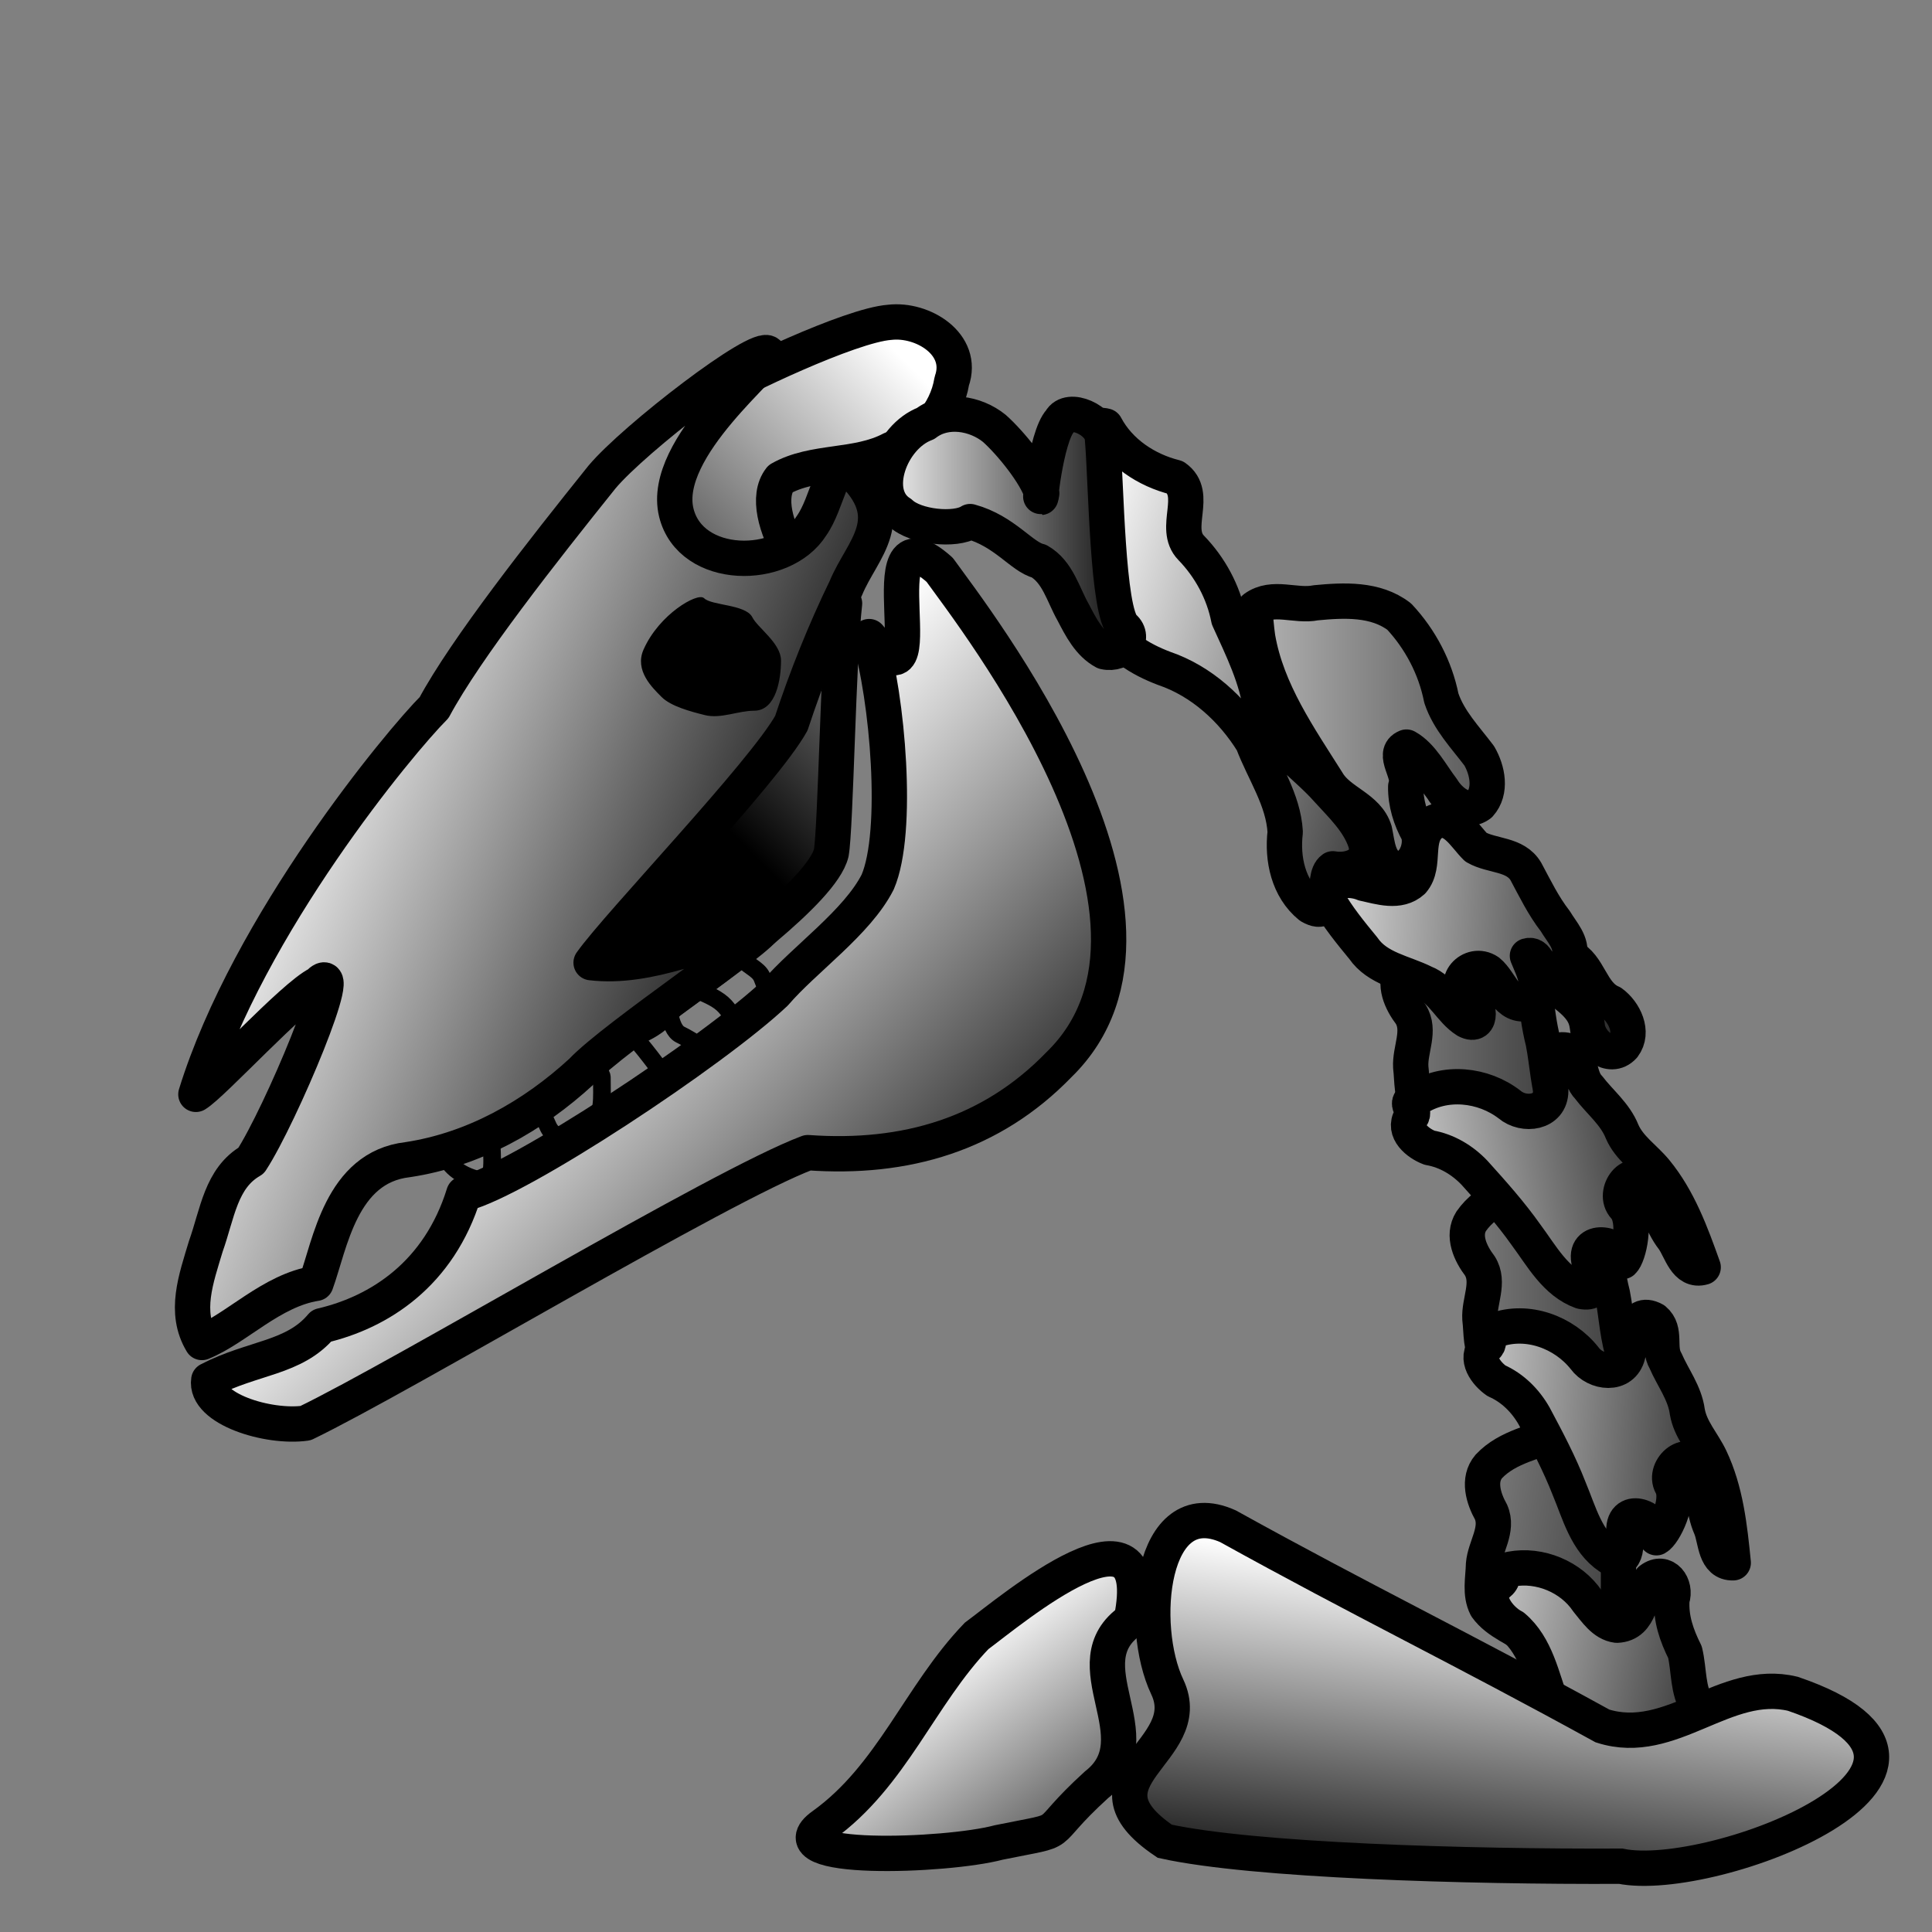 <svg width="200" height="200" viewBox="0 0 200 200" fill="none" xmlns="http://www.w3.org/2000/svg">
<rect x="0" y="0" width="200" height="200" fill="#808080" stroke="none"/>
<path d="M45.346 118.526C46.464 120.446 47.012 121.523 49.77 122.212C51.38 122.615 50.876 119.574 50.876 117.788C50.876 114.994 51.518 114.702 53.456 113.733C55.321 112.8 56.383 115.901 56.774 116.682C57.702 118.538 60.219 117.661 61.198 116.682C62.523 115.357 62.304 113.731 62.304 111.521C62.304 110.811 60.461 110.067 60.461 107.834C60.461 107.286 64.776 107.466 65.622 107.466C65.938 107.466 68.77 111.351 68.94 111.521C70.383 112.963 72.291 112.192 72.995 110.784C73.924 108.927 71.644 107.711 70.415 107.097C69.206 106.492 69.177 103.622 68.94 102.673C68.519 100.987 72.611 102.516 74.101 103.41C76.339 104.753 75.253 106.348 78.157 105.622C80.403 105.061 79.477 102.656 78.894 101.198C78.507 100.23 77.148 99.919 76.682 98.986" stroke="url(#paint0_linear_104_1704)" stroke-width="1.829" stroke-linecap="round" stroke-linejoin="round"/>
<path fill-rule="evenodd" clip-rule="evenodd" d="M117.11 167.713C110.598 172.186 119.729 179.873 113.507 184.762C107.202 190.503 111.239 189.135 103.385 190.733C97.951 192.187 79.787 192.817 85.189 188.968C92.346 183.845 95.214 175.468 101.096 169.352C104.706 166.681 119.953 153.819 117.11 167.713Z" fill="url(#paint1_linear_104_1704)" stroke="url(#paint2_linear_104_1704)" stroke-width="3.657"/>
<path fill-rule="evenodd" clip-rule="evenodd" d="M153.574 161.946C153.719 160.126 155.161 158.361 154.345 156.517C153.567 155.126 152.956 153.169 154.118 151.809C156.078 149.709 159.065 149.311 161.555 148.128C162.953 147.618 164.366 147.148 165.8 146.75C167.453 147.147 168.007 149.099 167.8 150.599C167.658 154.173 167.131 157.754 167.517 161.327C167.635 163.646 167.356 165.989 167.854 168.278C168.063 169.535 168.286 170.944 167.442 172.034C166.519 173.503 164.56 174.175 162.955 173.465C161.111 172.873 160.154 171.065 158.747 169.891C157.18 168.634 155.058 168.022 153.861 166.345C153.166 164.977 153.542 163.404 153.574 161.946V161.946Z" fill="url(#paint3_linear_104_1704)" stroke="url(#paint4_linear_104_1704)" stroke-width="3.657" stroke-linecap="round" stroke-linejoin="round"/>
<path fill-rule="evenodd" clip-rule="evenodd" d="M155.009 164.023C156.655 162.722 153.437 162.994 156.41 162.433C159.384 161.872 162.648 163.227 164.34 165.741C165.165 166.727 166.007 168.067 167.377 168.241C169.96 168.13 169.714 165.012 170.872 163.538C172.362 162.411 173.58 164.139 173.079 165.562C172.929 167.514 173.575 169.328 174.425 171.022C174.884 172.903 174.661 174.979 175.761 176.672C177.682 180.695 177.567 185.258 177.416 189.606C175.56 189.955 176.164 186.931 175.505 185.794C175.104 183.46 175.437 180.995 174.743 178.728C173.379 177.047 171.446 179.618 172.425 181.048C172.268 182.979 171.144 184.976 169.845 186.277C169.881 184.978 169.357 183.128 167.648 183.443C165.375 184.045 167.792 186.817 165.92 187.637C164.246 187.777 163.521 185.616 162.864 184.378C161.897 181.817 161.655 179.05 160.66 176.493C159.612 173.69 159.048 170.434 156.658 168.406C155.229 167.681 153.363 165.324 155.009 164.023V164.023Z" fill="url(#paint5_linear_104_1704)" stroke="url(#paint6_linear_104_1704)" stroke-width="3.657" stroke-linecap="round" stroke-linejoin="round"/>
<path fill-rule="evenodd" clip-rule="evenodd" d="M153.202 136.53C153.087 134.707 154.265 132.756 153.195 131.046C152.228 129.779 151.345 127.929 152.303 126.417C153.945 124.062 156.847 123.244 159.144 121.72C160.455 121.017 161.787 120.351 163.151 119.754C164.842 119.912 165.668 121.766 165.676 123.281C166.042 126.839 166.028 130.458 166.917 133.94C167.362 136.219 167.418 138.578 168.235 140.774C168.62 141.988 169.041 143.351 168.36 144.55C167.654 146.134 165.811 147.078 164.121 146.603C162.211 146.278 161.008 144.623 159.448 143.661C157.72 142.639 155.532 142.334 154.109 140.843C153.227 139.588 153.377 137.977 153.202 136.53H153.202Z" fill="url(#paint7_linear_104_1704)" stroke="url(#paint8_linear_104_1704)" stroke-width="3.657" stroke-linecap="round" stroke-linejoin="round"/>
<path fill-rule="evenodd" clip-rule="evenodd" d="M153.808 139.409C154.641 138.861 153.2 137.601 154.813 137.693C158.111 136.5 161.909 137.905 164.036 140.597C165.167 142.162 167.953 142.498 168.513 140.248C168.938 138.881 169.002 135.405 171.247 136.637C172.555 137.731 171.611 139.515 172.41 140.853C173.166 142.613 174.402 144.17 174.666 146.121C174.971 147.961 176.272 149.315 177.047 150.94C178.656 154.321 179.058 158.098 179.424 161.778C177.523 161.843 177.635 159.451 177.117 158.169C176.263 156.263 176.386 154.059 175.628 152.105C175.024 149.621 172.043 151.957 173.047 153.768C173.938 155.423 172.235 158.789 171.471 159.188C171.708 157.254 168.272 155.746 168.108 158.216C168.404 159.417 168.633 162.135 166.608 161.172C164.223 159.577 163.489 156.606 162.437 154.099C161.428 151.505 160.123 149.038 158.814 146.587C157.92 145.009 156.584 143.675 154.917 142.939C153.857 142.206 152.623 140.594 153.808 139.409V139.409Z" fill="url(#paint9_linear_104_1704)" stroke="url(#paint10_linear_104_1704)" stroke-width="3.657" stroke-linecap="round" stroke-linejoin="round"/>
<path fill-rule="evenodd" clip-rule="evenodd" d="M97.277 58.989C100.695 63.767 125.218 95.031 109.626 110.21C102.641 117.427 93.744 120.049 83.626 119.321C74.591 122.704 41.831 142.402 31.626 147.326C27.748 147.869 21.156 145.83 21.613 142.867C26.19 140.483 30.453 140.636 33.29 137.242C39.318 135.839 45.45 131.852 48.014 123.582C53.719 122.178 73.894 108.809 80.246 102.812C83.29 99.269 88.724 95.511 90.859 91.306C93.091 86.115 91.889 72.181 89.975 65.9C97.466 75.124 89.091 51.699 97.277 58.989V58.989Z" fill="url(#paint11_linear_104_1704)" stroke="url(#paint12_linear_104_1704)" stroke-width="3.657" stroke-linecap="round" stroke-linejoin="round"/>
<path fill-rule="evenodd" clip-rule="evenodd" d="M92.109 33.366C95.504 32.968 99.878 35.629 98.528 39.455C97.986 42.773 95.512 45.595 92.275 46.508C88.698 48.41 84.237 47.607 80.774 49.572C77.947 53.199 84.577 62.752 87.427 62.47C86.785 67.969 86.508 85.817 86.049 88.3C85.103 92.191 74.078 100.233 69.197 103.711C66.548 107.253 61.146 108.231 58.601 104.013C55.977 101.123 59.499 78.444 62.153 71.306C63.613 67.252 69.513 45.48 74.45 40.51C76.142 39.378 88.003 33.658 92.109 33.366V33.366Z" fill="url(#paint13_linear_104_1704)" stroke="url(#paint14_linear_104_1704)" stroke-width="3.657" stroke-linecap="round" stroke-linejoin="round"/>
<path fill-rule="evenodd" clip-rule="evenodd" d="M79.537 36.594C78.628 35.416 65.657 45.396 62.313 49.389C56.176 57.04 48.208 67.159 44.94 73.247C41.411 76.775 25.727 95.672 20.278 113.287C22.043 112.223 30.369 103.095 32.941 101.857C36.144 98.583 29.019 115.523 26 120.145C22.861 121.946 22.515 125.625 21.303 129.026C20.305 132.363 19.008 135.839 20.902 138.974C24.519 137.505 28.095 133.575 32.706 132.85C34.175 128.829 35.294 120.838 42.196 120.048C49.013 119.023 55.177 115.551 60.207 110.918C63.684 107.226 79.384 96.867 79.216 95.844C73.487 97.22 67.265 100.375 61.191 99.654C64.045 95.63 79.049 80.024 81.918 74.868C83.496 70.081 85.377 65.382 87.584 60.833C89.232 56.833 93.417 53.626 87.851 48.526C86.051 47.605 85.702 52.026 84.01 54.419C81.031 59.153 71.487 59.099 70.009 53.062C68.354 46.286 80.14 37.375 79.537 36.594V36.594Z" fill="url(#paint15_linear_104_1704)" stroke="url(#paint16_linear_104_1704)" stroke-width="3.657" stroke-linecap="round" stroke-linejoin="round"/>
<path fill-rule="evenodd" clip-rule="evenodd" d="M114.446 44.103C115.895 46.843 118.686 48.682 121.649 49.417C124.157 51.182 121.322 54.673 123.307 56.708C125.27 58.734 126.659 61.3 127.196 64.065C128.588 67.142 130.137 70.219 130.56 73.614C131.688 77.112 135.047 79.085 137.379 81.721C138.869 83.371 140.619 84.992 141.343 87.138C142.043 89.418 139.746 90.252 137.978 89.938C136.678 90.848 138.258 95.318 135.62 93.813C133.359 91.971 132.716 88.903 133.044 86.134C132.856 82.768 130.838 79.912 129.678 76.844C127.546 73.403 124.364 70.499 120.491 69.183C118.036 68.248 115.605 66.809 114.432 64.347C112.708 61.825 111.173 59.05 111.021 55.925C110.438 51.994 110.597 47.606 113.152 44.354C113.495 44.035 114.011 43.979 114.446 44.103V44.103Z" fill="url(#paint17_linear_104_1704)" stroke="url(#paint18_linear_104_1704)" stroke-width="3.657" stroke-linecap="round" stroke-linejoin="round"/>
<path fill-rule="evenodd" clip-rule="evenodd" d="M129.876 62.961C131.762 61.583 134.124 62.829 136.213 62.4C139.12 62.122 142.396 61.952 144.847 63.831C147.036 66.175 148.58 69.116 149.206 72.264C149.97 74.574 151.705 76.346 153.132 78.245C153.994 79.73 154.428 81.89 153.178 83.279C151.742 84.338 150.056 82.923 149.31 81.681C148.176 80.206 147.195 78.229 145.596 77.338C143.977 77.99 146.102 80.102 145.521 81.422C145.49 83.108 146.011 84.764 146.82 86.229C147.327 87.822 146.233 90.305 144.294 89.88C142.664 89.356 142.6 87.405 142.296 85.999C141.58 83.589 138.631 83.03 137.424 80.958C134.471 76.279 131.147 71.548 130.191 65.983C130.047 64.981 129.982 63.969 129.876 62.961H129.876Z" fill="url(#paint19_linear_104_1704)" stroke="url(#paint20_linear_104_1704)" stroke-width="3.657" stroke-linecap="round" stroke-linejoin="round"/>
<path fill-rule="evenodd" clip-rule="evenodd" d="M146.041 110.475C145.926 108.653 147.104 106.702 146.034 104.992C145.066 103.725 144.184 101.875 145.142 100.363C146.784 98.007 149.685 97.189 151.982 95.665C153.294 94.963 154.626 94.296 155.989 93.699C157.681 93.858 158.507 95.712 158.514 97.227C158.88 100.784 158.866 104.403 159.755 107.886C160.2 110.164 160.256 112.523 161.074 114.719C161.459 115.933 161.879 117.296 161.198 118.496C160.492 120.08 158.649 121.024 156.959 120.548C155.049 120.224 153.846 118.569 152.287 117.607C150.558 116.584 148.37 116.279 146.947 114.789C146.066 113.533 146.215 111.923 146.04 110.475H146.041Z" fill="url(#paint21_linear_104_1704)" stroke="url(#paint22_linear_104_1704)" stroke-width="3.657" stroke-linecap="round" stroke-linejoin="round"/>
<path fill-rule="evenodd" clip-rule="evenodd" d="M146.058 115.654C146.734 114.921 145.032 114.046 146.619 113.747C149.532 111.794 153.557 112.241 156.27 114.341C157.745 115.587 160.53 115.241 160.531 112.922C160.614 111.494 159.838 108.105 162.314 108.759C163.847 109.506 163.361 111.464 164.459 112.57C165.617 114.096 167.192 115.309 167.919 117.139C168.659 118.851 170.248 119.851 171.391 121.242C173.768 124.135 175.069 127.703 176.312 131.187C174.482 131.708 174.015 129.359 173.203 128.241C171.914 126.597 171.502 124.428 170.295 122.714C169.11 120.449 166.781 123.435 168.191 124.951C169.455 126.342 168.613 130.019 167.969 130.59C167.732 128.656 164.034 128.021 164.471 130.458C165.047 131.552 165.925 134.135 163.727 133.689C161.028 132.715 159.6 130.009 157.975 127.83C156.369 125.556 154.508 123.477 152.647 121.413C151.398 120.097 149.781 119.124 147.985 118.813C146.78 118.356 145.193 117.089 146.058 115.654V115.654Z" fill="url(#paint23_linear_104_1704)" stroke="url(#paint24_linear_104_1704)" stroke-width="3.657" stroke-linecap="round" stroke-linejoin="round"/>
<path fill-rule="evenodd" clip-rule="evenodd" d="M162.45 98.964C164.553 99.951 164.657 102.889 166.832 103.802C168.149 104.757 169.166 106.846 168.063 108.307C166.642 109.865 164.433 107.875 164.314 106.221C164.036 103.629 161.159 102.773 159.816 100.863C159.326 100.24 159.155 98.644 158.119 98.949C158.713 100.414 159.9 102.593 158.256 103.837C156.017 104.438 155.402 101.657 154.076 100.584C152.279 99.358 150.019 101.827 152.058 103.212C153.233 103.76 153.525 106.543 151.802 105.641C150.124 104.586 149.356 102.475 147.431 101.73C145.279 100.66 142.587 100.285 141.133 98.162C139.809 96.55 138.471 94.92 137.445 93.102C137.01 90.936 139.775 90.845 141.178 91.455C142.805 91.805 144.823 92.493 146.224 91.22C147.683 89.517 146.287 86.692 148.216 85.247C150.291 83.998 151.585 86.538 152.791 87.707C154.456 88.664 156.869 88.358 157.961 90.219C158.904 91.975 159.773 93.78 161.007 95.362C161.647 96.454 162.798 97.597 162.45 98.964V98.964Z" fill="url(#paint25_linear_104_1704)" stroke="url(#paint26_linear_104_1704)" stroke-width="3.657" stroke-linecap="round" stroke-linejoin="round"/>
<path fill-rule="evenodd" clip-rule="evenodd" d="M102.935 44.347C100.984 42.764 97.903 42.233 95.812 43.848C92.186 45.189 89.995 51.128 93.225 53.118C94.732 54.571 98.902 54.987 100.432 53.995C104.011 54.976 105.788 57.671 107.554 58.086C109.512 59.201 110.054 61.567 111.103 63.403C111.896 64.928 112.758 66.634 114.324 67.472C116.175 67.893 117.62 66.038 116.31 64.918C114.607 63.349 114.526 49.984 114.126 45.383C114.049 43.538 110.628 41.953 109.768 43.559C108.227 45.173 107.449 53.456 107.84 51.053C107.222 49.041 104.584 45.812 102.935 44.347V44.347Z" fill="url(#paint27_linear_104_1704)" stroke="url(#paint28_linear_104_1704)" stroke-width="3.657" stroke-linecap="round" stroke-linejoin="round"/>
<path fill-rule="evenodd" clip-rule="evenodd" d="M165.889 178.672C151.14 170.558 141.004 165.689 127.115 157.993C119.053 154.395 117.828 168.303 120.835 174.63C124.035 181.363 110.89 184.069 120.577 190.606C129.742 192.617 151.87 193.259 167.772 193.19C177.351 195.135 208.279 183.099 185.601 175.342C178.579 173.642 173.02 180.939 165.889 178.672Z" fill="url(#paint29_linear_104_1704)" stroke="url(#paint30_linear_104_1704)" stroke-width="3.657"/>
<path fill-rule="evenodd" clip-rule="evenodd" d="M66.728 67.281C65.8 69.37 67.586 71.088 68.572 72.074C69.5 73.002 71.482 73.539 72.996 73.917C74.603 74.319 76.401 73.46 78.068 73.46C80.259 73.46 80.737 70.229 80.737 68.387C80.737 66.636 78.339 65.065 77.788 63.963C77.139 62.665 73.61 62.809 72.819 62.017C72.262 61.46 68.355 63.621 66.728 67.281V67.281Z" fill="url(#paint31_linear_104_1704)" stroke="url(#paint32_linear_104_1704)" stroke-width="0.229"/>
<defs>
<linearGradient id="paint0_linear_104_1704" x1="44.431" y1="110.617" x2="80.502" y2="110.617" gradientUnits="userSpaceOnUse">
<stop/>
<stop offset="1"/>
</linearGradient>
<linearGradient id="paint1_linear_104_1704" x1="100.063" y1="168.777" x2="121.487" y2="197.983" gradientUnits="userSpaceOnUse">
<stop stop-color="white"/>
<stop offset="1"/>
</linearGradient>
<linearGradient id="paint2_linear_104_1704" x1="82.368" y1="176.615" x2="119.29" y2="176.615" gradientUnits="userSpaceOnUse">
<stop/>
<stop offset="1"/>
</linearGradient>
<linearGradient id="paint3_linear_104_1704" x1="119.933" y1="135.34" x2="188.352" y2="145.137" gradientUnits="userSpaceOnUse">
<stop stop-color="white"/>
<stop offset="1"/>
</linearGradient>
<linearGradient id="paint4_linear_104_1704" x1="151.615" y1="160.25" x2="169.875" y2="160.25" gradientUnits="userSpaceOnUse">
<stop/>
<stop offset="1"/>
</linearGradient>
<linearGradient id="paint5_linear_104_1704" x1="145.678" y1="158.691" x2="188.039" y2="167.604" gradientUnits="userSpaceOnUse">
<stop stop-color="white"/>
<stop offset="1"/>
</linearGradient>
<linearGradient id="paint6_linear_104_1704" x1="152.537" y1="175.97" x2="179.32" y2="175.97" gradientUnits="userSpaceOnUse">
<stop/>
<stop offset="1"/>
</linearGradient>
<linearGradient id="paint7_linear_104_1704" x1="116.129" y1="114.961" x2="185.247" y2="114.961" gradientUnits="userSpaceOnUse">
<stop stop-color="white"/>
<stop offset="1"/>
</linearGradient>
<linearGradient id="paint8_linear_104_1704" x1="150.062" y1="133.24" x2="170.55" y2="133.24" gradientUnits="userSpaceOnUse">
<stop/>
<stop offset="1"/>
</linearGradient>
<linearGradient id="paint9_linear_104_1704" x1="143.85" y1="135.368" x2="187.02" y2="138.558" gradientUnits="userSpaceOnUse">
<stop stop-color="white"/>
<stop offset="1"/>
</linearGradient>
<linearGradient id="paint10_linear_104_1704" x1="151.496" y1="149.078" x2="181.253" y2="149.078" gradientUnits="userSpaceOnUse">
<stop/>
<stop offset="1"/>
</linearGradient>
<linearGradient id="paint11_linear_104_1704" x1="73.558" y1="82.233" x2="116.596" y2="122.935" gradientUnits="userSpaceOnUse">
<stop stop-color="white"/>
<stop offset="1"/>
</linearGradient>
<linearGradient id="paint12_linear_104_1704" x1="19.762" y1="102.487" x2="116.596" y2="102.487" gradientUnits="userSpaceOnUse">
<stop/>
<stop offset="1"/>
</linearGradient>
<linearGradient id="paint13_linear_104_1704" x1="98.433" y1="42.208" x2="64.806" y2="75.021" gradientUnits="userSpaceOnUse">
<stop stop-color="white"/>
<stop offset="1"/>
</linearGradient>
<linearGradient id="paint14_linear_104_1704" x1="55.847" y1="70.059" x2="100.608" y2="70.059" gradientUnits="userSpaceOnUse">
<stop/>
<stop offset="1"/>
</linearGradient>
<linearGradient id="paint15_linear_104_1704" x1="30.54" y1="72.924" x2="86.125" y2="95.751" gradientUnits="userSpaceOnUse">
<stop stop-color="white"/>
<stop offset="1"/>
</linearGradient>
<linearGradient id="paint16_linear_104_1704" x1="18.105" y1="87.736" x2="92.476" y2="87.736" gradientUnits="userSpaceOnUse">
<stop/>
<stop offset="1"/>
</linearGradient>
<linearGradient id="paint17_linear_104_1704" x1="106.274" y1="72.497" x2="155.063" y2="87.437" gradientUnits="userSpaceOnUse">
<stop stop-color="white"/>
<stop offset="1"/>
</linearGradient>
<linearGradient id="paint18_linear_104_1704" x1="108.913" y1="69.081" x2="143.3" y2="69.081" gradientUnits="userSpaceOnUse">
<stop/>
<stop offset="1"/>
</linearGradient>
<linearGradient id="paint19_linear_104_1704" x1="108.968" y1="88.906" x2="178.085" y2="88.906" gradientUnits="userSpaceOnUse">
<stop stop-color="white"/>
<stop offset="1"/>
</linearGradient>
<linearGradient id="paint20_linear_104_1704" x1="128.047" y1="76.079" x2="155.786" y2="76.079" gradientUnits="userSpaceOnUse">
<stop/>
<stop offset="1"/>
</linearGradient>
<linearGradient id="paint21_linear_104_1704" x1="108.968" y1="88.906" x2="178.085" y2="88.906" gradientUnits="userSpaceOnUse">
<stop stop-color="white"/>
<stop offset="1"/>
</linearGradient>
<linearGradient id="paint22_linear_104_1704" x1="142.9" y1="107.185" x2="163.388" y2="107.185" gradientUnits="userSpaceOnUse">
<stop/>
<stop offset="1"/>
</linearGradient>
<linearGradient id="paint23_linear_104_1704" x1="135.419" y1="114.133" x2="178.085" y2="106.82" gradientUnits="userSpaceOnUse">
<stop stop-color="white"/>
<stop offset="1"/>
</linearGradient>
<linearGradient id="paint24_linear_104_1704" x1="143.982" y1="121.208" x2="178.14" y2="121.208" gradientUnits="userSpaceOnUse">
<stop/>
<stop offset="1"/>
</linearGradient>
<linearGradient id="paint25_linear_104_1704" x1="130.765" y1="96.913" x2="175.146" y2="99.438" gradientUnits="userSpaceOnUse">
<stop stop-color="white"/>
<stop offset="1"/>
</linearGradient>
<linearGradient id="paint26_linear_104_1704" x1="135.571" y1="96.891" x2="170.361" y2="96.891" gradientUnits="userSpaceOnUse">
<stop/>
<stop offset="1"/>
</linearGradient>
<linearGradient id="paint27_linear_104_1704" x1="89.88" y1="55.073" x2="118.2" y2="55.073" gradientUnits="userSpaceOnUse">
<stop stop-color="white"/>
<stop offset="1"/>
</linearGradient>
<linearGradient id="paint28_linear_104_1704" x1="89.825" y1="55.2" x2="118.644" y2="55.2" gradientUnits="userSpaceOnUse">
<stop/>
<stop offset="1"/>
</linearGradient>
<linearGradient id="paint29_linear_104_1704" x1="187.171" y1="167.748" x2="182.108" y2="204.093" gradientUnits="userSpaceOnUse">
<stop stop-color="white"/>
<stop offset="1"/>
</linearGradient>
<linearGradient id="paint30_linear_104_1704" x1="115.121" y1="175.404" x2="195.565" y2="175.404" gradientUnits="userSpaceOnUse">
<stop/>
<stop offset="1"/>
</linearGradient>
<linearGradient id="paint31_linear_104_1704" x1="66.355" y1="67.977" x2="80.852" y2="67.977" gradientUnits="userSpaceOnUse">
<stop/>
<stop offset="1"/>
</linearGradient>
<linearGradient id="paint32_linear_104_1704" x1="66.355" y1="67.977" x2="80.852" y2="67.977" gradientUnits="userSpaceOnUse">
<stop/>
<stop offset="1"/>
</linearGradient>
</defs>
</svg>

